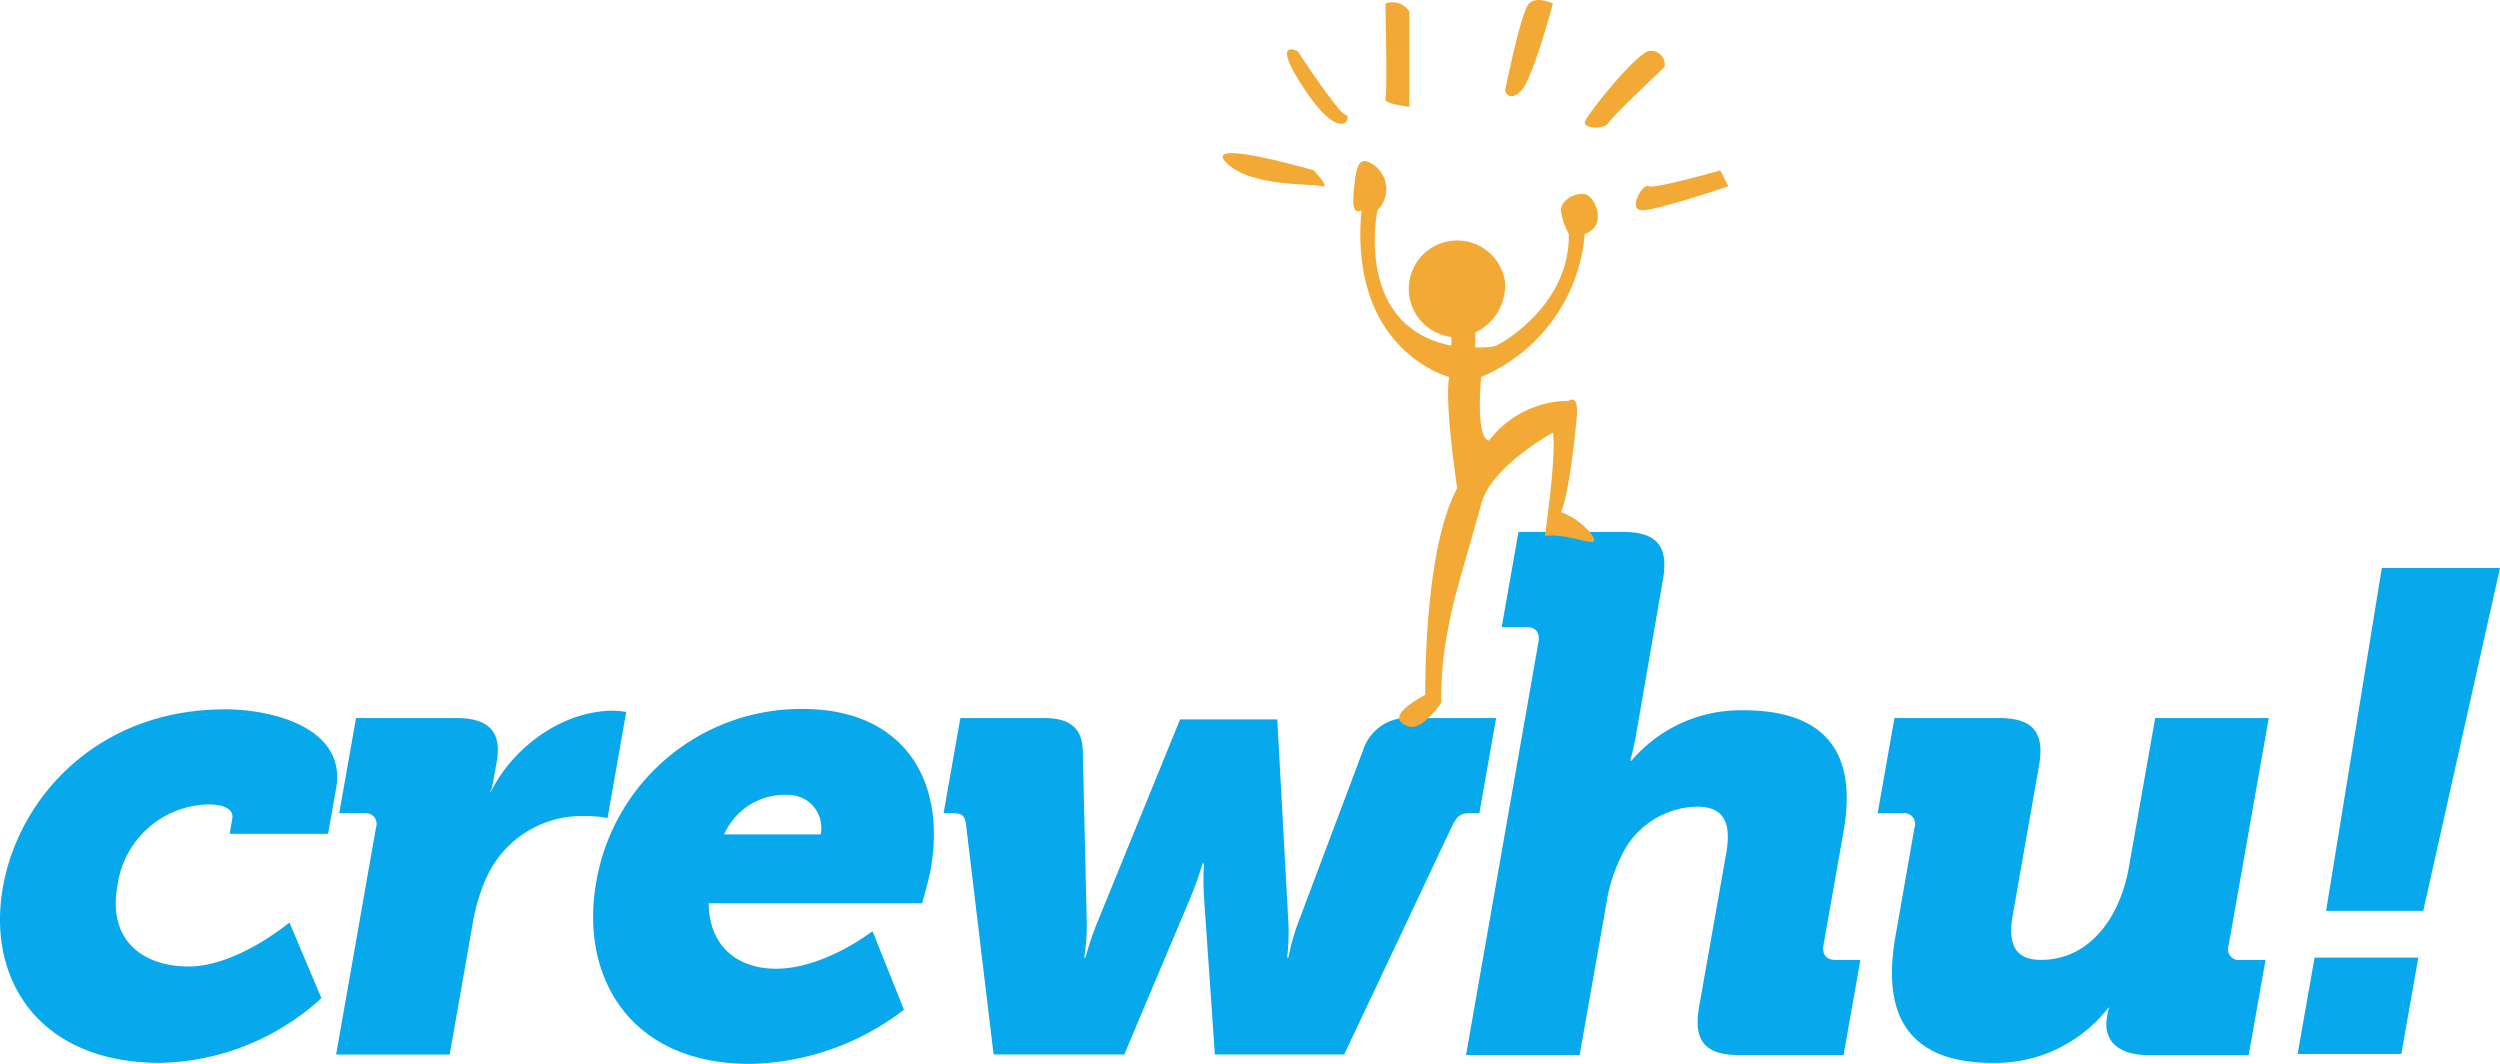 <?xml version="1.0" ?>
<svg xmlns="http://www.w3.org/2000/svg" viewBox="0 0 190 80.858">
	<style>
		.blue { fill: #08a8ec; }
		.orange { fill: #f3a935; }
	</style>
	<g id="Group_452" data-name="Group 452" transform="translate(-93.773 -171.363)" class="blue">
		<path id="Path_3263" data-name="Path 3263" d="M93.994,676.387c-1.247,7.069,2.78,13.361,11.962,13.361a18.737,18.737,0,0,0,12.244-4.915l-2.428-5.754s-3.982,3.344-7.675,3.344c-3.195,0-6.178-1.747-5.4-6.135a7.123,7.123,0,0,1,6.928-6.184c1.049,0,1.943.3,1.8,1.1l-.2,1.134h7.482l.612-3.459c.809-4.588-4.828-6-8.422-6C101.167,662.873,95.192,669.6,93.994,676.387Z" transform="translate(0 -437.606)" fill-rule="evenodd"/>
		<path id="Path_3264" data-name="Path 3264" d="M326.7,690.016h8.631l1.7-9.663a14.4,14.4,0,0,1,1.131-3.864,7.961,7.961,0,0,1,7.445-4.595,8.582,8.582,0,0,1,1.721.152l1.419-8.06a5.675,5.675,0,0,0-.979-.1c-3.843,0-7.571,2.747-9.252,6.06h-.1c-.074.435.112-.063.254-.86l.238-1.346c.413-2.343-.718-3.294-3.064-3.294h-7.632l-1.276,7.232h1.895a.823.823,0,0,1,.9,1.089Z" transform="translate(-207.382 -438.511)" fill-rule="evenodd"/>
		<path id="Path_3265" data-name="Path 3265" d="M514.749,672.214a5.026,5.026,0,0,1,4.822-3.005,2.508,2.508,0,0,1,2.514,3.005Zm-9.725,3.64c-1.254,7.123,2.506,13.8,11.689,13.8a19.749,19.749,0,0,0,11.7-4.118l-2.388-5.972s-3.648,2.858-7.341,2.858c-2.743,0-5.067-1.534-5.11-4.975h16.217s.507-1.744.656-2.594c1.212-6.852-2.143-12.173-9.727-12.173A15.8,15.8,0,0,0,505.024,675.854Z" transform="translate(-365.94 -437.436)" fill-rule="evenodd"/>
		<path id="Path_3266" data-name="Path 3266" d="M751.457,694.568h9.93l4.974-11.792a26.736,26.736,0,0,0,.979-2.726h.1a22.27,22.27,0,0,0,.019,2.726l.813,11.792H778.1l8.284-17.541c.363-.643.641-.792,1.239-.792h.75L789.647,669h-6.389a3.539,3.539,0,0,0-3.722,2.445l-4.884,12.977a16.7,16.7,0,0,0-.79,2.78h-.1a15.421,15.421,0,0,0,.091-2.78l-.838-15.32h-7.387l-6.244,15.32a21.992,21.992,0,0,0-.94,2.78h-.1a15.4,15.4,0,0,0,.19-2.78l-.3-12.977c-.05-1.7-1.016-2.445-2.914-2.445H748.93l-1.275,7.232h.749c.6,0,.87.154.95.824Z" transform="translate(-582.17 -443.064)" fill-rule="evenodd"/>
		<path id="Path_3267" data-name="Path 3267" d="M1109.716,579.752h8.633l2.034-11.526a11.926,11.926,0,0,1,1.051-3.415,6.5,6.5,0,0,1,5.834-3.934c1.894,0,2.661,1.036,2.223,3.52l-2.066,11.716c-.448,2.541.454,3.639,3,3.639h7.984l1.276-7.229h-1.9c-.7,0-1.025-.414-.9-1.14l1.524-8.641c1.228-6.951-2.42-9.19-7.608-9.19a10.887,10.887,0,0,0-8.509,3.827h-.1a20.5,20.5,0,0,0,.461-2.055l2.023-11.686c.449-2.543-.457-3.639-3-3.639H1113.7l-1.275,7.232h1.894c.7,0,1.025.421.894,1.163Z" transform="translate(-904.523 -328.207)" fill-rule="evenodd"/>
		<path id="Path_3268" data-name="Path 3268" d="M1396.359,685.6c-1.3,7.37,2.345,9.61,7.434,9.61a10.9,10.9,0,0,0,8.716-4.153h.1c.048-.282-.062.065-.106.317l-.062.348c-.307,1.746.788,2.89,3.134,2.89h7.634l1.276-7.229h-1.9a.824.824,0,0,1-.906-1.089L1424.732,669H1416.1l-2,11.342c-.673,3.816-2.987,7.035-6.68,7.035-1.8,0-2.57-.991-2.152-3.367l2-11.367c.452-2.542-.454-3.642-3-3.642h-7.984l-1.276,7.232h1.9a.822.822,0,0,1,.9,1.089Z" transform="translate(-1158.533 -443.064)" fill-rule="evenodd"/>
		<path id="Path_3269" data-name="Path 3269" d="M1685.959,601.9h7.883l1.292-7.329h-7.883Zm2.166-10.88h7.384l5.833-26.061h-8.981Z" transform="translate(-1417.569 -350.431)" fill-rule="evenodd"/>
		<g id="Group_451" data-name="Group 451" transform="translate(196.622 183.605)" class="orange">
			<path id="Path_3270" data-name="Path 3270" d="M1077.693,332.213a3.677,3.677,0,1,0-3.635,4.226A3.965,3.965,0,0,0,1077.693,332.213Z" transform="translate(-1066.161 -323.05)" fill-rule="evenodd"/>
			<path id="Path_3271" data-name="Path 3271" d="M1047.951,288.525a5.324,5.324,0,0,1-.606-1.812c0-.678.984-1.358,1.818-1.206s1.742,2.414,0,3.018a12.953,12.953,0,0,1-7.878,10.872s-.453,4.68.606,4.829a7.642,7.642,0,0,1,6.06-3.018s.758-.606.606,1.206-.683,6.266-1.212,7.248a5.244,5.244,0,0,1,2.423,1.812c.606,1.131-1.516-.227-3.635,0,0,0,.908-6.266.606-7.851,0,0-4.7,2.567-5.455,5.436s-2.122,7.17-2.423,9.057a26.651,26.651,0,0,0-.606,6.04s-1.442,2.113-2.426,1.811-1.439-.982,1.214-2.415c0,0-.152-10.946,2.423-15.7,0,0-.984-6.568-.605-8.454,0,0-7.651-1.965-6.666-12.684,0,0-.758.606-.606-1.206s.3-2.869,1.212-2.416a2.241,2.241,0,0,1,.605,3.622s-1.817,8.681,5.455,10.268c0,0,2.876.376,3.635,0S1048.026,293.734,1047.951,288.525Z" transform="translate(-1031.57 -282.986)" fill-rule="evenodd"/>
			<rect id="Rectangle_317" data-name="Rectangle 317" width="1.818" height="1.812" transform="translate(7.458 12.786)"/>
		</g>
		<g class="orange">
			<path id="Path_3272" data-name="Path 3272" d="M1233.819,289.44l.607,1.207s-5.756,1.964-6.666,1.812.152-2.036.609-1.812S1233.819,289.44,1233.819,289.44Z" transform="translate(-1009.304 -105.128)" fill-rule="evenodd"/>
			<path id="Path_3273" data-name="Path 3273" d="M1198.045,207.8s-3.939,3.7-4.243,4.227-1.817.454-1.817,0,3.864-5.209,4.849-5.436A1.033,1.033,0,0,1,1198.045,207.8Z" transform="translate(-977.77 -31.341)" fill-rule="evenodd"/>
			<path id="Path_3274" data-name="Path 3274" d="M1140.362,171.632s-1.516,5.735-2.426,6.642-1.212,0-1.212,0,1.212-6.039,1.818-6.642S1140.362,171.632,1140.362,171.632Z" transform="translate(-928.569)" fill-rule="evenodd"/>
			<path id="Path_3275" data-name="Path 3275" d="M1055.6,173.634v7.246s-1.97-.225-1.817-.6,0-7.245,0-7.245A1.515,1.515,0,0,1,1055.6,173.634Z" transform="translate(-854.717 -1.399)" fill-rule="evenodd"/>
			<path id="Path_3276" data-name="Path 3276" d="M986.422,205.692s3.106,4.759,3.637,4.833-.227,2.34-3.031-1.812S986.422,205.692,986.422,205.692Z" transform="translate(-794.022 -30.439)" fill-rule="evenodd"/>
			<path id="Path_3277" data-name="Path 3277" d="M947.943,278.8s1.363,1.434.606,1.207-5.452.077-7.269-1.81S947.943,278.8,947.943,278.8Z" transform="translate(-754.331 -94.491)" fill-rule="evenodd"/>
		</g>
	</g>
</svg>